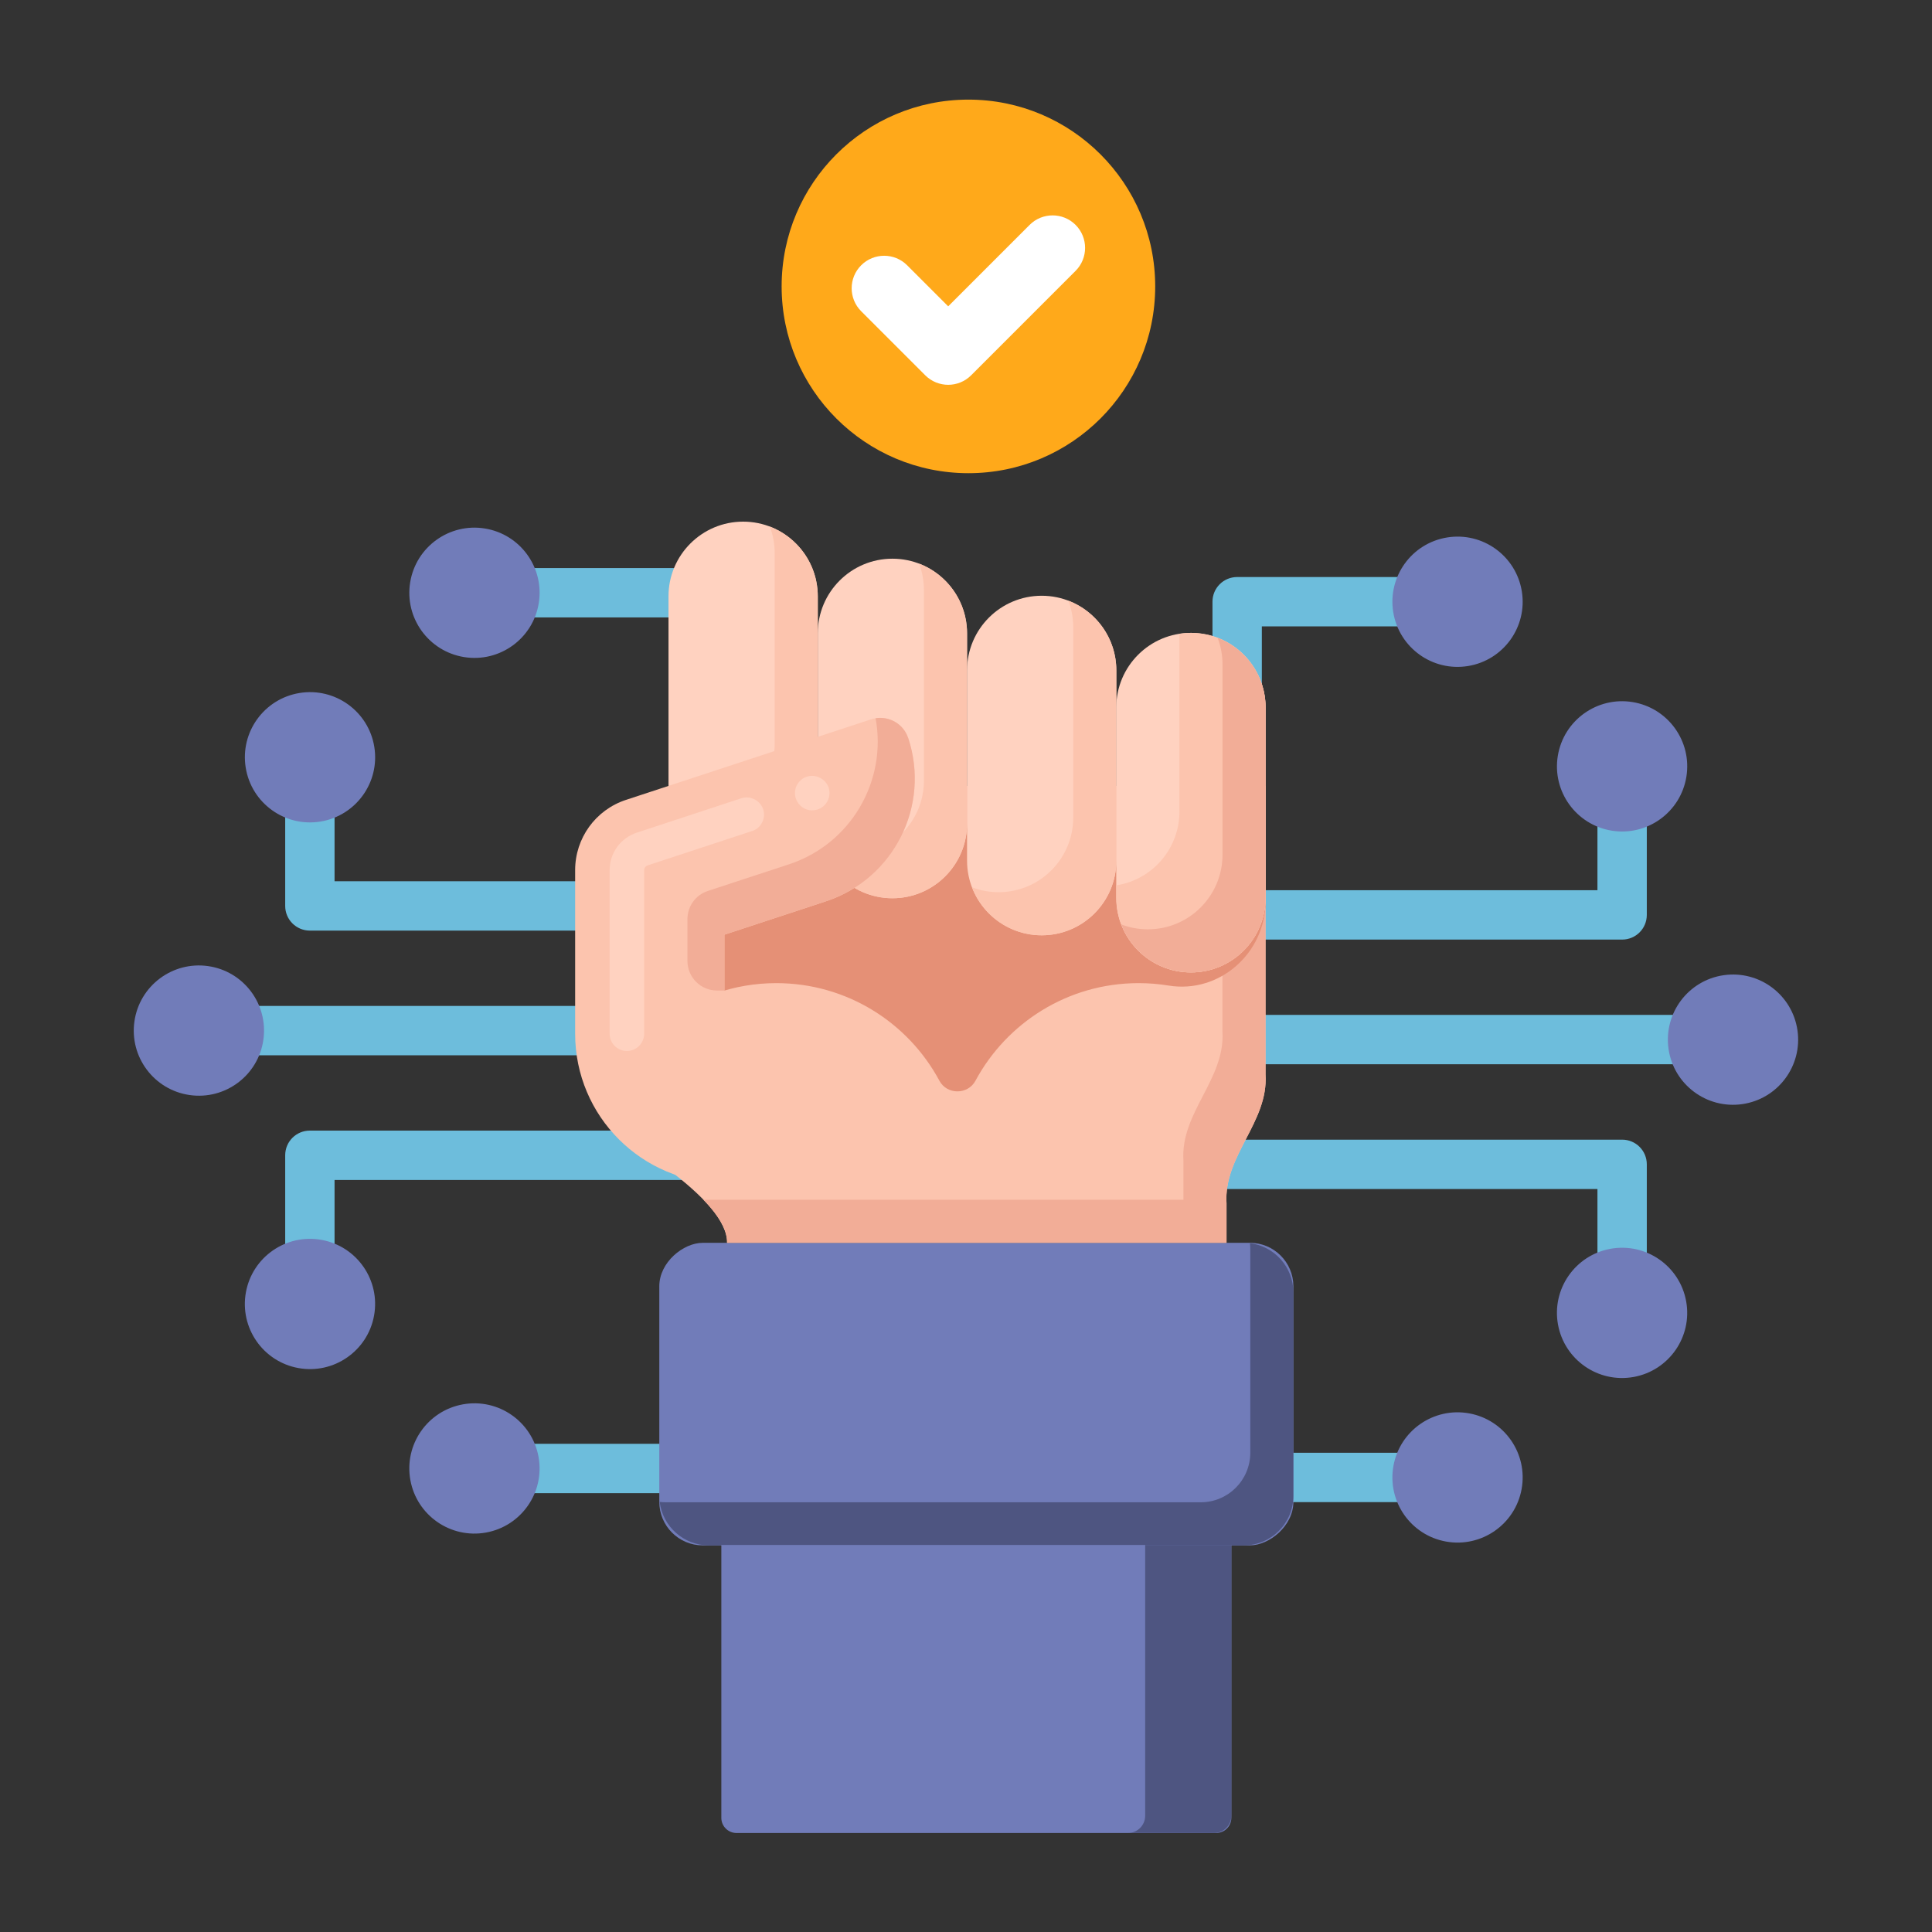 <?xml version="1.0" encoding="UTF-8"?>
<svg id="Layer_1" data-name="Layer 1" xmlns="http://www.w3.org/2000/svg" viewBox="0 0 256 256">
  <rect x="0" y="0" width="256" height="256" fill="#333333" stroke="none"/>
  <defs>
    <style>
      .cls-1 {
        fill: #ffd2c0;
      }

      .cls-2 {
        fill: #fff;
      }

      .cls-3 {
        fill: #e59076;
      }

      .cls-4 {
        fill: #ffa91a;
      }

      .cls-5 {
        fill: #6dbddc;
      }

      .cls-6 {
        fill: #fcc4ae;
      }

      .cls-7 {
        fill: #4e5581;
      }

      .cls-8 {
        fill: #717cb9;
      }

      .cls-9 {
        fill: #f2ad97;
      }
    </style>
  </defs>
  <path class="cls-5" d="M160.66,104.96v-25.23c0-1.81,1.46-3.27,3.27-3.27h29.2c1.81,0,3.27,1.46,3.27,3.27s-1.46,3.27-3.27,3.27h-25.93v21.96c0,1.81-1.46,3.27-3.27,3.27s-3.27-1.46-3.27-3.27Z"/>
  <circle class="cls-8" cx="193.13" cy="79.74" r="8.63" transform="translate(-10.28 31.97) rotate(-9.22)"/>
  <path class="cls-5" d="M160.66,195.77v-25.23c0-1.81,1.46-3.27,3.27-3.27s3.27,1.46,3.27,3.27v21.96h25.93c1.81,0,3.27,1.46,3.27,3.27s-1.46,3.27-3.27,3.27h-29.2c-1.81,0-3.27-1.46-3.27-3.27Z"/>
  <circle class="cls-8" cx="193.13" cy="195.77" r="8.63" transform="translate(-33.8 351.1) rotate(-79.78)"/>
  <path class="cls-5" d="M158.83,137.75c0-1.81,1.46-3.27,3.27-3.27h67.54c1.81,0,3.27,1.46,3.27,3.27s-1.46,3.27-3.27,3.27h-67.54c-1.81,0-3.27-1.46-3.27-3.27Z"/>
  <circle class="cls-8" cx="229.64" cy="137.75" r="8.63" transform="translate(-17.18 33.87) rotate(-8.13)"/>
  <path class="cls-5" d="M158.83,154.28c0-1.81,1.46-3.27,3.27-3.27h52.84c1.81,0,3.27,1.46,3.27,3.27v19.69c0,1.81-1.46,3.27-3.27,3.27s-3.27-1.46-3.27-3.27v-16.42h-49.57c-1.81,0-3.27-1.46-3.27-3.27Z"/>
  <circle class="cls-8" cx="214.93" cy="173.97" r="8.63" transform="translate(-27.57 41.1) rotate(-10.27)"/>
  <path class="cls-5" d="M158.83,121.23c0-1.81,1.46-3.27,3.27-3.27h49.57v-16.42c0-1.81,1.46-3.27,3.27-3.27s3.27,1.46,3.27,3.27v19.69c0,1.81-1.46,3.27-3.27,3.27h-52.84c-1.81,0-3.27-1.46-3.27-3.27Z"/>
  <circle class="cls-8" cx="214.93" cy="101.54" r="8.63" transform="translate(80.27 297.43) rotate(-80.78)"/>
  <g>
    <path class="cls-5" d="M95.34,103.77v-25.23c0-1.81-1.46-3.27-3.27-3.27h-29.2c-1.81,0-3.27,1.46-3.27,3.27,0,1.81,1.46,3.27,3.27,3.27h25.93v21.96c0,1.81,1.46,3.27,3.27,3.27s3.27-1.46,3.27-3.27Z"/>
    <circle class="cls-8" cx="62.87" cy="78.54" r="8.63" transform="translate(-24.73 128.02) rotate(-80.78)"/>
  </g>
  <g>
    <path class="cls-5" d="M95.34,194.58v-25.23c0-1.81-1.46-3.27-3.27-3.27s-3.27,1.46-3.27,3.27v21.96h-25.93c-1.81,0-3.27,1.46-3.27,3.27,0,1.81,1.46,3.27,3.27,3.27h29.2c1.81,0,3.27-1.46,3.27-3.27Z"/>
    <circle class="cls-8" cx="62.87" cy="194.58" r="8.63" transform="translate(-33.53 14.24) rotate(-10.22)"/>
  </g>
  <path class="cls-5" d="M97.17,136.56c0-1.81-1.46-3.27-3.27-3.27H26.36c-1.81,0-3.27,1.46-3.27,3.27,0,1.81,1.46,3.27,3.27,3.27h67.54c1.81,0,3.27-1.46,3.27-3.27Z"/>
  <circle class="cls-8" cx="26.36" cy="136.56" r="8.63" transform="translate(-112.56 143.34) rotate(-81.87)"/>
  <path class="cls-5" d="M97.17,153.08c0-1.81-1.46-3.27-3.27-3.27h-52.84c-1.81,0-3.27,1.46-3.27,3.27v19.69c0,1.81,1.46,3.27,3.27,3.27,1.81,0,3.27-1.46,3.27-3.27v-16.42h49.57c1.81,0,3.27-1.46,3.27-3.27Z"/>
  <circle class="cls-8" cx="41.07" cy="172.78" r="8.63" transform="translate(-136.26 182.39) rotate(-79.73)"/>
  <path class="cls-5" d="M97.17,120.04c0-1.81-1.46-3.27-3.27-3.27h-49.57v-16.42c0-1.81-1.46-3.27-3.27-3.27s-3.27,1.46-3.27,3.27v19.69c0,1.81,1.46,3.27,3.27,3.27h52.84c1.81,0,3.27-1.46,3.27-3.27Z"/>
  <circle class="cls-8" cx="41.07" cy="100.35" r="8.63" transform="translate(-15.54 7.87) rotate(-9.22)"/>
  <g>
    <g>
      <rect class="cls-8" x="109.32" y="142.72" width="40.09" height="84.02" rx="5.76" ry="5.76" transform="translate(-55.36 314.09) rotate(-90)"/>
      <path class="cls-7" d="M165.62,164.73c.03.27.05.54.05.81v26.95c0,3.63-2.94,6.57-6.57,6.57h-70.88c-.28,0-.55-.02-.81-.05.4,3.25,3.17,5.76,6.52,5.76h70.88c3.63,0,6.57-2.94,6.57-6.57v-26.95c0-3.35-2.51-6.12-5.76-6.52Z"/>
    </g>
    <path class="cls-8" d="M95.58,204.72h67.58v36.16c0,1.1-.9,2-2,2h-63.58c-1.1,0-2-.9-2-2v-36.16h0Z"/>
    <path class="cls-7" d="M151.74,204.72v35.88c0,1.26-1.02,2.28-2.28,2.28h11.42c1.26,0,2.28-1.02,2.28-2.28v-35.88h-11.42Z"/>
  </g>
  <g>
    <g>
      <path class="cls-6" d="M167.69,142.37s0-38.23,0-38.23h-79.11v50.84c4.6,3.46,7.82,6.89,7.76,9.7h66.18v-5.23c-.4-6.34,5.57-10.74,5.17-17.08Z"/>
      <g>
        <path class="cls-6" d="M88.59,154.47v.51c.3.23.6.45.89.68-.26-.39-.55-.79-.89-1.19Z"/>
        <path class="cls-9" d="M167.69,142.37s0-38.23,0-38.23h-5.71c0,10.66,0,32.52,0,32.52.4,6.34-5.57,10.74-5.17,17.08v5.23h-63.6c1.98,2.05,3.17,4,3.13,5.71h66.18v-5.23c-.4-6.34,5.57-10.74,5.17-17.08Z"/>
      </g>
      <path class="cls-3" d="M88.59,127.28c0,3.21,3.17,5.42,6.2,4.36,2.53-.89,5.24-1.37,8.07-1.37,9.36,0,17.49,5.24,21.62,12.94,1,1.87,3.76,1.87,4.77,0,4.14-7.7,12.27-12.94,21.62-12.94,1.35,0,2.67.11,3.96.32,6.77,1.11,12.86-4.31,12.86-11.17v-15.27h-79.11v23.14Z"/>
    </g>
    <path class="cls-1" d="M128.14,83.92v25.21c0,5.46-4.43,9.89-9.89,9.89h0c-5.46,0-9.89-4.43-9.89-9.89v-25.21c0-5.46,4.43-9.89,9.89-9.89h0c5.46,0,9.89,4.43,9.89,9.89Z"/>
    <path class="cls-6" d="M121.78,74.68c.42,1.1.65,2.29.65,3.53v25.21c0,5.46-4.43,9.89-9.89,9.89-1.24,0-2.43-.23-3.53-.65,1.42,3.72,5.02,6.36,9.24,6.36,5.46,0,9.89-4.43,9.89-9.89v-25.21c0-4.22-2.64-7.82-6.36-9.24Z"/>
    <path class="cls-1" d="M147.92,88.83v25.21c0,5.46-4.43,9.89-9.89,9.89h0c-5.46,0-9.89-4.43-9.89-9.89v-25.21c0-5.46,4.43-9.89,9.89-9.89h0c5.46,0,9.89,4.43,9.89,9.89Z"/>
    <path class="cls-6" d="M141.56,79.59c.42,1.1.65,2.29.65,3.53v25.21c0,5.46-4.43,9.89-9.89,9.89-1.24,0-2.43-.23-3.53-.65,1.42,3.72,5.02,6.36,9.24,6.36,5.46,0,9.89-4.43,9.89-9.89v-25.21c0-4.22-2.64-7.82-6.36-9.24Z"/>
    <path class="cls-1" d="M167.69,93.75v25.21c0,5.46-4.43,9.89-9.89,9.89h0c-5.46,0-9.89-4.43-9.89-9.89v-25.21c0-5.46,4.43-9.89,9.89-9.89h0c5.46,0,9.89,4.43,9.89,9.89Z"/>
    <path class="cls-6" d="M157.81,83.86c-.52,0-1.03.04-1.53.12v23.56c0,4.94-3.62,9.04-8.36,9.77v1.65c0,5.46,4.43,9.89,9.89,9.89s9.89-4.43,9.89-9.89v-25.21c0-5.46-4.43-9.89-9.89-9.89Z"/>
    <path class="cls-9" d="M161.34,84.51c.42,1.1.65,2.29.65,3.53v25.21c0,5.46-4.43,9.89-9.89,9.89-1.24,0-2.43-.23-3.53-.65,1.42,3.72,5.02,6.36,9.24,6.36,5.46,0,9.89-4.43,9.89-9.89v-25.21c0-4.22-2.64-7.82-6.36-9.24Z"/>
    <path class="cls-1" d="M108.36,79.01v25.21c0,5.46-4.43,9.89-9.89,9.89h0c-5.46,0-9.89-4.43-9.89-9.89v-25.21c0-5.46,4.43-9.89,9.89-9.89h0c5.46,0,9.89,4.43,9.89,9.89Z"/>
    <path class="cls-6" d="M102,69.77c.42,1.1.65,2.29.65,3.53v25.21c0,5.46-4.43,9.89-9.89,9.89-1.24,0-2.43-.23-3.53-.65,1.42,3.72,5.02,6.36,9.24,6.36,5.46,0,9.89-4.43,9.89-9.89v-25.21c0-4.22-2.64-7.82-6.36-9.24Z"/>
    <path class="cls-6" d="M120.32,97.75c-.67-2.02-2.89-3.09-4.92-2.43l-32.46,10.67c-4.02,1.32-6.73,5.07-6.73,9.3v21.69c0,10.92,8.85,19.78,19.78,19.78v-32.91l13.44-4.42c9.01-2.96,13.9-12.68,10.9-21.68Z"/>
    <path class="cls-1" d="M83.06,139.26c-1.26,0-2.28-1.03-2.28-2.28v-21.68c0-2.26,1.44-4.26,3.6-4.97l13.86-4.56c1.18-.38,2.5.29,2.88,1.46.19.58.15,1.2-.13,1.74-.27.55-.74.96-1.32,1.14l-13.86,4.56c-.27.09-.45.33-.46.63v21.68c0,1.26-1.02,2.28-2.28,2.28ZM107.62,107.38c-.98,0-1.85-.64-2.17-1.58-.39-1.2.26-2.49,1.46-2.89,1.18-.38,2.5.3,2.89,1.46.39,1.2-.26,2.49-1.46,2.89-.23.07-.47.11-.72.11Z"/>
    <path class="cls-9" d="M120.32,97.75c-.61-1.82-2.46-2.87-4.3-2.58,1.54,8.3-3.26,16.66-11.49,19.36l-10.75,3.53c-1.61.53-2.69,2.03-2.69,3.72v5.55c0,2.16,1.75,3.92,3.92,3.92h.98v-7.4l13.44-4.42c9.01-2.96,13.9-12.68,10.9-21.68Z"/>
  </g>
  <g>
    <circle class="cls-4" cx="128.32" cy="37.95" r="24.75"/>
    <path class="cls-2" d="M125.65,50.99c-1.1,0-2.21-.42-3.05-1.26l-8.49-8.49c-1.68-1.68-1.68-4.41,0-6.09,1.68-1.68,4.41-1.68,6.09,0l5.44,5.44,10.79-10.79c1.68-1.68,4.41-1.68,6.09,0,1.68,1.68,1.68,4.41,0,6.09l-13.84,13.84c-.84.84-1.94,1.26-3.05,1.26Z"/>
  </g>
</svg>